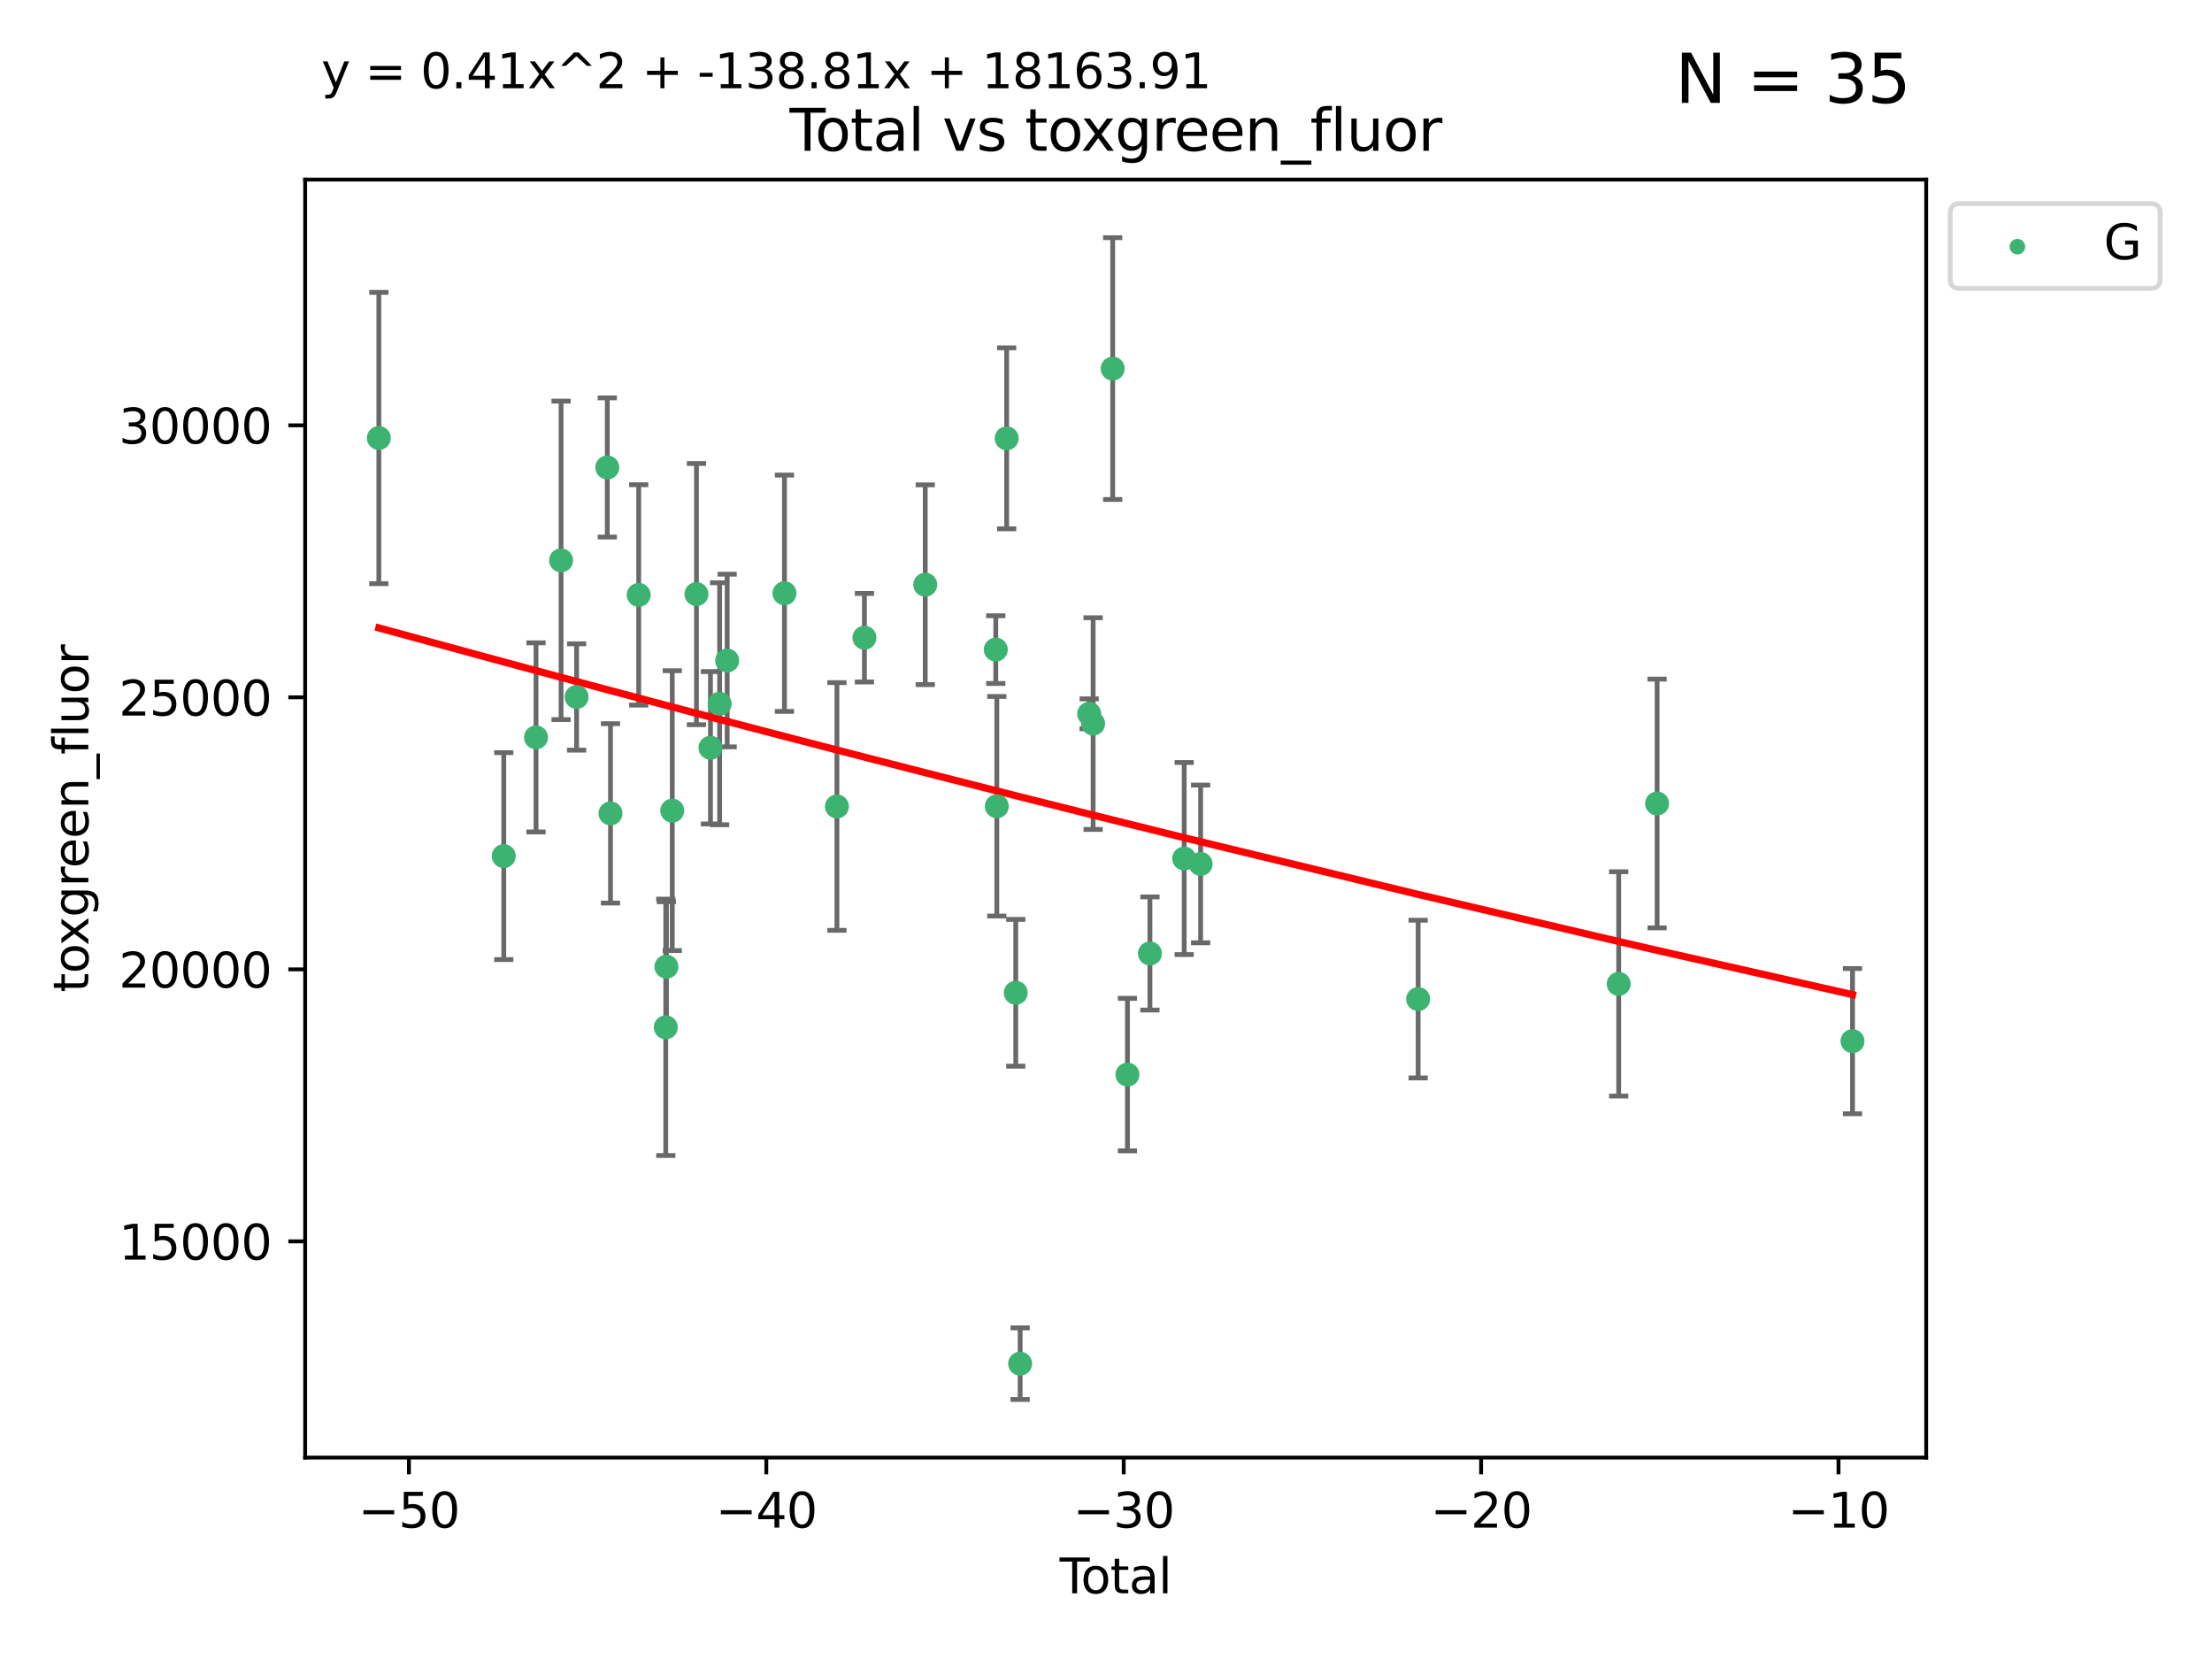 <?xml version="1.0" encoding="utf-8" standalone="no"?>
<!DOCTYPE svg PUBLIC "-//W3C//DTD SVG 1.1//EN"
  "http://www.w3.org/Graphics/SVG/1.1/DTD/svg11.dtd">
<svg xmlns:xlink="http://www.w3.org/1999/xlink" width="460.8pt" height="345.6pt" viewBox="0 0 460.8 345.6" xmlns="http://www.w3.org/2000/svg" version="1.1">
 <defs>
  <style type="text/css">*{stroke-linejoin: round; stroke-linecap: butt}</style>
 </defs>
 <g id="figure_1">
  <g id="patch_1">
   <path d="M 0 345.6 
L 460.8 345.6 
L 460.8 0 
L 0 0 
z
" style="fill: #ffffff"/>
  </g>
  <g id="axes_1">
   <g id="patch_2">
    <path d="M 63.571 303.64 
L 401.26 303.64 
L 401.26 37.411 
L 63.571 37.411 
z
" style="fill: #ffffff"/>
   </g>
   <g id="PathCollection_1">
    <defs>
     <path id="m11ab15bb27" d="M 0 1.118 
C 0.297 1.118 0.581 1 0.791 0.791 
C 1 0.581 1.118 0.297 1.118 0 
C 1.118 -0.297 1 -0.581 0.791 -0.791 
C 0.581 -1 0.297 -1.118 0 -1.118 
C -0.297 -1.118 -0.581 -1 -0.791 -0.791 
C -1 -0.581 -1.118 -0.297 -1.118 0 
C -1.118 0.297 -1 0.581 -0.791 0.791 
C -0.581 1 -0.297 1.118 0 1.118 
z
" style="stroke: #3cb371"/>
    </defs>
    <g clip-path="url(#pc55d3e3d5a)">
     <use xlink:href="#m11ab15bb27" x="78.921" y="91.243" style="fill: #3cb371; stroke: #3cb371"/>
     <use xlink:href="#m11ab15bb27" x="104.945" y="178.341" style="fill: #3cb371; stroke: #3cb371"/>
     <use xlink:href="#m11ab15bb27" x="111.661" y="153.611" style="fill: #3cb371; stroke: #3cb371"/>
     <use xlink:href="#m11ab15bb27" x="116.882" y="116.731" style="fill: #3cb371; stroke: #3cb371"/>
     <use xlink:href="#m11ab15bb27" x="120.118" y="145.193" style="fill: #3cb371; stroke: #3cb371"/>
     <use xlink:href="#m11ab15bb27" x="126.511" y="97.382" style="fill: #3cb371; stroke: #3cb371"/>
     <use xlink:href="#m11ab15bb27" x="127.177" y="169.439" style="fill: #3cb371; stroke: #3cb371"/>
     <use xlink:href="#m11ab15bb27" x="133.054" y="123.926" style="fill: #3cb371; stroke: #3cb371"/>
     <use xlink:href="#m11ab15bb27" x="138.693" y="214.011" style="fill: #3cb371; stroke: #3cb371"/>
     <use xlink:href="#m11ab15bb27" x="138.83" y="201.388" style="fill: #3cb371; stroke: #3cb371"/>
     <use xlink:href="#m11ab15bb27" x="140.045" y="168.87" style="fill: #3cb371; stroke: #3cb371"/>
     <use xlink:href="#m11ab15bb27" x="145.087" y="123.762" style="fill: #3cb371; stroke: #3cb371"/>
     <use xlink:href="#m11ab15bb27" x="148.005" y="155.771" style="fill: #3cb371; stroke: #3cb371"/>
     <use xlink:href="#m11ab15bb27" x="149.915" y="146.603" style="fill: #3cb371; stroke: #3cb371"/>
     <use xlink:href="#m11ab15bb27" x="151.481" y="137.6" style="fill: #3cb371; stroke: #3cb371"/>
     <use xlink:href="#m11ab15bb27" x="163.418" y="123.585" style="fill: #3cb371; stroke: #3cb371"/>
     <use xlink:href="#m11ab15bb27" x="174.347" y="168.002" style="fill: #3cb371; stroke: #3cb371"/>
     <use xlink:href="#m11ab15bb27" x="180.076" y="132.848" style="fill: #3cb371; stroke: #3cb371"/>
     <use xlink:href="#m11ab15bb27" x="192.744" y="121.806" style="fill: #3cb371; stroke: #3cb371"/>
     <use xlink:href="#m11ab15bb27" x="207.44" y="135.322" style="fill: #3cb371; stroke: #3cb371"/>
     <use xlink:href="#m11ab15bb27" x="207.655" y="167.957" style="fill: #3cb371; stroke: #3cb371"/>
     <use xlink:href="#m11ab15bb27" x="209.708" y="91.312" style="fill: #3cb371; stroke: #3cb371"/>
     <use xlink:href="#m11ab15bb27" x="211.603" y="206.814" style="fill: #3cb371; stroke: #3cb371"/>
     <use xlink:href="#m11ab15bb27" x="212.514" y="284.078" style="fill: #3cb371; stroke: #3cb371"/>
     <use xlink:href="#m11ab15bb27" x="226.894" y="148.697" style="fill: #3cb371; stroke: #3cb371"/>
     <use xlink:href="#m11ab15bb27" x="227.715" y="150.732" style="fill: #3cb371; stroke: #3cb371"/>
     <use xlink:href="#m11ab15bb27" x="231.793" y="76.781" style="fill: #3cb371; stroke: #3cb371"/>
     <use xlink:href="#m11ab15bb27" x="234.867" y="223.856" style="fill: #3cb371; stroke: #3cb371"/>
     <use xlink:href="#m11ab15bb27" x="239.552" y="198.632" style="fill: #3cb371; stroke: #3cb371"/>
     <use xlink:href="#m11ab15bb27" x="246.69" y="178.848" style="fill: #3cb371; stroke: #3cb371"/>
     <use xlink:href="#m11ab15bb27" x="250.11" y="179.974" style="fill: #3cb371; stroke: #3cb371"/>
     <use xlink:href="#m11ab15bb27" x="295.426" y="208.126" style="fill: #3cb371; stroke: #3cb371"/>
     <use xlink:href="#m11ab15bb27" x="337.204" y="204.964" style="fill: #3cb371; stroke: #3cb371"/>
     <use xlink:href="#m11ab15bb27" x="345.204" y="167.385" style="fill: #3cb371; stroke: #3cb371"/>
     <use xlink:href="#m11ab15bb27" x="385.911" y="216.889" style="fill: #3cb371; stroke: #3cb371"/>
    </g>
   </g>
   <g id="matplotlib.axis_1">
    <g id="xtick_1">
     <g id="line2d_1">
      <defs>
       <path id="m93bc215f9c" d="M 0 0 
L 0 3.5 
" style="stroke: #000000; stroke-width: 0.8"/>
      </defs>
      <g>
       <use xlink:href="#m93bc215f9c" x="85.187" y="303.64" style="stroke: #000000; stroke-width: 0.8"/>
      </g>
     </g>
     <g id="text_1">
      <!-- −50 -->
      <g transform="translate(74.634 318.238)scale(0.1 -0.1)">
       <defs>
        <path id="DejaVuSans-2212" d="M 678 2272 
L 4684 2272 
L 4684 1741 
L 678 1741 
L 678 2272 
z
" transform="scale(0.016)"/>
        <path id="DejaVuSans-35" d="M 691 4666 
L 3169 4666 
L 3169 4134 
L 1269 4134 
L 1269 2991 
Q 1406 3038 1543 3061 
Q 1681 3084 1819 3084 
Q 2600 3084 3056 2656 
Q 3513 2228 3513 1497 
Q 3513 744 3044 326 
Q 2575 -91 1722 -91 
Q 1428 -91 1123 -41 
Q 819 9 494 109 
L 494 744 
Q 775 591 1075 516 
Q 1375 441 1709 441 
Q 2250 441 2565 725 
Q 2881 1009 2881 1497 
Q 2881 1984 2565 2268 
Q 2250 2553 1709 2553 
Q 1456 2553 1204 2497 
Q 953 2441 691 2322 
L 691 4666 
z
" transform="scale(0.016)"/>
        <path id="DejaVuSans-30" d="M 2034 4250 
Q 1547 4250 1301 3770 
Q 1056 3291 1056 2328 
Q 1056 1369 1301 889 
Q 1547 409 2034 409 
Q 2525 409 2770 889 
Q 3016 1369 3016 2328 
Q 3016 3291 2770 3770 
Q 2525 4250 2034 4250 
z
M 2034 4750 
Q 2819 4750 3233 4129 
Q 3647 3509 3647 2328 
Q 3647 1150 3233 529 
Q 2819 -91 2034 -91 
Q 1250 -91 836 529 
Q 422 1150 422 2328 
Q 422 3509 836 4129 
Q 1250 4750 2034 4750 
z
" transform="scale(0.016)"/>
       </defs>
       <use xlink:href="#DejaVuSans-2212"/>
       <use xlink:href="#DejaVuSans-35" x="83.789"/>
       <use xlink:href="#DejaVuSans-30" x="147.412"/>
      </g>
     </g>
    </g>
    <g id="xtick_2">
     <g id="line2d_2">
      <g>
       <use xlink:href="#m93bc215f9c" x="159.638" y="303.64" style="stroke: #000000; stroke-width: 0.8"/>
      </g>
     </g>
     <g id="text_2">
      <!-- −40 -->
      <g transform="translate(149.086 318.238)scale(0.1 -0.1)">
       <defs>
        <path id="DejaVuSans-34" d="M 2419 4116 
L 825 1625 
L 2419 1625 
L 2419 4116 
z
M 2253 4666 
L 3047 4666 
L 3047 1625 
L 3713 1625 
L 3713 1100 
L 3047 1100 
L 3047 0 
L 2419 0 
L 2419 1100 
L 313 1100 
L 313 1709 
L 2253 4666 
z
" transform="scale(0.016)"/>
       </defs>
       <use xlink:href="#DejaVuSans-2212"/>
       <use xlink:href="#DejaVuSans-34" x="83.789"/>
       <use xlink:href="#DejaVuSans-30" x="147.412"/>
      </g>
     </g>
    </g>
    <g id="xtick_3">
     <g id="line2d_3">
      <g>
       <use xlink:href="#m93bc215f9c" x="234.089" y="303.64" style="stroke: #000000; stroke-width: 0.8"/>
      </g>
     </g>
     <g id="text_3">
      <!-- −30 -->
      <g transform="translate(223.537 318.238)scale(0.1 -0.1)">
       <defs>
        <path id="DejaVuSans-33" d="M 2597 2516 
Q 3050 2419 3304 2112 
Q 3559 1806 3559 1356 
Q 3559 666 3084 287 
Q 2609 -91 1734 -91 
Q 1441 -91 1130 -33 
Q 819 25 488 141 
L 488 750 
Q 750 597 1062 519 
Q 1375 441 1716 441 
Q 2309 441 2620 675 
Q 2931 909 2931 1356 
Q 2931 1769 2642 2001 
Q 2353 2234 1838 2234 
L 1294 2234 
L 1294 2753 
L 1863 2753 
Q 2328 2753 2575 2939 
Q 2822 3125 2822 3475 
Q 2822 3834 2567 4026 
Q 2313 4219 1838 4219 
Q 1578 4219 1281 4162 
Q 984 4106 628 3988 
L 628 4550 
Q 988 4650 1302 4700 
Q 1616 4750 1894 4750 
Q 2613 4750 3031 4423 
Q 3450 4097 3450 3541 
Q 3450 3153 3228 2886 
Q 3006 2619 2597 2516 
z
" transform="scale(0.016)"/>
       </defs>
       <use xlink:href="#DejaVuSans-2212"/>
       <use xlink:href="#DejaVuSans-33" x="83.789"/>
       <use xlink:href="#DejaVuSans-30" x="147.412"/>
      </g>
     </g>
    </g>
    <g id="xtick_4">
     <g id="line2d_4">
      <g>
       <use xlink:href="#m93bc215f9c" x="308.541" y="303.64" style="stroke: #000000; stroke-width: 0.8"/>
      </g>
     </g>
     <g id="text_4">
      <!-- −20 -->
      <g transform="translate(297.988 318.238)scale(0.1 -0.1)">
       <defs>
        <path id="DejaVuSans-32" d="M 1228 531 
L 3431 531 
L 3431 0 
L 469 0 
L 469 531 
Q 828 903 1448 1529 
Q 2069 2156 2228 2338 
Q 2531 2678 2651 2914 
Q 2772 3150 2772 3378 
Q 2772 3750 2511 3984 
Q 2250 4219 1831 4219 
Q 1534 4219 1204 4116 
Q 875 4013 500 3803 
L 500 4441 
Q 881 4594 1212 4672 
Q 1544 4750 1819 4750 
Q 2544 4750 2975 4387 
Q 3406 4025 3406 3419 
Q 3406 3131 3298 2873 
Q 3191 2616 2906 2266 
Q 2828 2175 2409 1742 
Q 1991 1309 1228 531 
z
" transform="scale(0.016)"/>
       </defs>
       <use xlink:href="#DejaVuSans-2212"/>
       <use xlink:href="#DejaVuSans-32" x="83.789"/>
       <use xlink:href="#DejaVuSans-30" x="147.412"/>
      </g>
     </g>
    </g>
    <g id="xtick_5">
     <g id="line2d_5">
      <g>
       <use xlink:href="#m93bc215f9c" x="382.992" y="303.64" style="stroke: #000000; stroke-width: 0.8"/>
      </g>
     </g>
     <g id="text_5">
      <!-- −10 -->
      <g transform="translate(372.44 318.238)scale(0.1 -0.1)">
       <defs>
        <path id="DejaVuSans-31" d="M 794 531 
L 1825 531 
L 1825 4091 
L 703 3866 
L 703 4441 
L 1819 4666 
L 2450 4666 
L 2450 531 
L 3481 531 
L 3481 0 
L 794 0 
L 794 531 
z
" transform="scale(0.016)"/>
       </defs>
       <use xlink:href="#DejaVuSans-2212"/>
       <use xlink:href="#DejaVuSans-31" x="83.789"/>
       <use xlink:href="#DejaVuSans-30" x="147.412"/>
      </g>
     </g>
    </g>
    <g id="text_6">
     <!-- Total -->
     <g transform="translate(220.739 331.917)scale(0.1 -0.1)">
      <defs>
       <path id="DejaVuSans-54" d="M -19 4666 
L 3928 4666 
L 3928 4134 
L 2272 4134 
L 2272 0 
L 1638 0 
L 1638 4134 
L -19 4134 
L -19 4666 
z
" transform="scale(0.016)"/>
       <path id="DejaVuSans-6f" d="M 1959 3097 
Q 1497 3097 1228 2736 
Q 959 2375 959 1747 
Q 959 1119 1226 758 
Q 1494 397 1959 397 
Q 2419 397 2687 759 
Q 2956 1122 2956 1747 
Q 2956 2369 2687 2733 
Q 2419 3097 1959 3097 
z
M 1959 3584 
Q 2709 3584 3137 3096 
Q 3566 2609 3566 1747 
Q 3566 888 3137 398 
Q 2709 -91 1959 -91 
Q 1206 -91 779 398 
Q 353 888 353 1747 
Q 353 2609 779 3096 
Q 1206 3584 1959 3584 
z
" transform="scale(0.016)"/>
       <path id="DejaVuSans-74" d="M 1172 4494 
L 1172 3500 
L 2356 3500 
L 2356 3053 
L 1172 3053 
L 1172 1153 
Q 1172 725 1289 603 
Q 1406 481 1766 481 
L 2356 481 
L 2356 0 
L 1766 0 
Q 1100 0 847 248 
Q 594 497 594 1153 
L 594 3053 
L 172 3053 
L 172 3500 
L 594 3500 
L 594 4494 
L 1172 4494 
z
" transform="scale(0.016)"/>
       <path id="DejaVuSans-61" d="M 2194 1759 
Q 1497 1759 1228 1600 
Q 959 1441 959 1056 
Q 959 750 1161 570 
Q 1363 391 1709 391 
Q 2188 391 2477 730 
Q 2766 1069 2766 1631 
L 2766 1759 
L 2194 1759 
z
M 3341 1997 
L 3341 0 
L 2766 0 
L 2766 531 
Q 2569 213 2275 61 
Q 1981 -91 1556 -91 
Q 1019 -91 701 211 
Q 384 513 384 1019 
Q 384 1609 779 1909 
Q 1175 2209 1959 2209 
L 2766 2209 
L 2766 2266 
Q 2766 2663 2505 2880 
Q 2244 3097 1772 3097 
Q 1472 3097 1187 3025 
Q 903 2953 641 2809 
L 641 3341 
Q 956 3463 1253 3523 
Q 1550 3584 1831 3584 
Q 2591 3584 2966 3190 
Q 3341 2797 3341 1997 
z
" transform="scale(0.016)"/>
       <path id="DejaVuSans-6c" d="M 603 4863 
L 1178 4863 
L 1178 0 
L 603 0 
L 603 4863 
z
" transform="scale(0.016)"/>
      </defs>
      <use xlink:href="#DejaVuSans-54"/>
      <use xlink:href="#DejaVuSans-6f" x="44.084"/>
      <use xlink:href="#DejaVuSans-74" x="105.266"/>
      <use xlink:href="#DejaVuSans-61" x="144.475"/>
      <use xlink:href="#DejaVuSans-6c" x="205.754"/>
     </g>
    </g>
   </g>
   <g id="matplotlib.axis_2">
    <g id="ytick_1">
     <g id="line2d_6">
      <defs>
       <path id="m50022413a3" d="M 0 0 
L -3.5 0 
" style="stroke: #000000; stroke-width: 0.8"/>
      </defs>
      <g>
       <use xlink:href="#m50022413a3" x="63.571" y="258.6" style="stroke: #000000; stroke-width: 0.8"/>
      </g>
     </g>
     <g id="text_7">
      <!-- 15000 -->
      <g transform="translate(24.759 262.399)scale(0.1 -0.1)">
       <use xlink:href="#DejaVuSans-31"/>
       <use xlink:href="#DejaVuSans-35" x="63.623"/>
       <use xlink:href="#DejaVuSans-30" x="127.246"/>
       <use xlink:href="#DejaVuSans-30" x="190.869"/>
       <use xlink:href="#DejaVuSans-30" x="254.492"/>
      </g>
     </g>
    </g>
    <g id="ytick_2">
     <g id="line2d_7">
      <g>
       <use xlink:href="#m50022413a3" x="63.571" y="201.933" style="stroke: #000000; stroke-width: 0.8"/>
      </g>
     </g>
     <g id="text_8">
      <!-- 20000 -->
      <g transform="translate(24.759 205.732)scale(0.1 -0.1)">
       <use xlink:href="#DejaVuSans-32"/>
       <use xlink:href="#DejaVuSans-30" x="63.623"/>
       <use xlink:href="#DejaVuSans-30" x="127.246"/>
       <use xlink:href="#DejaVuSans-30" x="190.869"/>
       <use xlink:href="#DejaVuSans-30" x="254.492"/>
      </g>
     </g>
    </g>
    <g id="ytick_3">
     <g id="line2d_8">
      <g>
       <use xlink:href="#m50022413a3" x="63.571" y="145.267" style="stroke: #000000; stroke-width: 0.8"/>
      </g>
     </g>
     <g id="text_9">
      <!-- 25000 -->
      <g transform="translate(24.759 149.066)scale(0.1 -0.1)">
       <use xlink:href="#DejaVuSans-32"/>
       <use xlink:href="#DejaVuSans-35" x="63.623"/>
       <use xlink:href="#DejaVuSans-30" x="127.246"/>
       <use xlink:href="#DejaVuSans-30" x="190.869"/>
       <use xlink:href="#DejaVuSans-30" x="254.492"/>
      </g>
     </g>
    </g>
    <g id="ytick_4">
     <g id="line2d_9">
      <g>
       <use xlink:href="#m50022413a3" x="63.571" y="88.601" style="stroke: #000000; stroke-width: 0.8"/>
      </g>
     </g>
     <g id="text_10">
      <!-- 30000 -->
      <g transform="translate(24.759 92.4)scale(0.1 -0.1)">
       <use xlink:href="#DejaVuSans-33"/>
       <use xlink:href="#DejaVuSans-30" x="63.623"/>
       <use xlink:href="#DejaVuSans-30" x="127.246"/>
       <use xlink:href="#DejaVuSans-30" x="190.869"/>
       <use xlink:href="#DejaVuSans-30" x="254.492"/>
      </g>
     </g>
    </g>
    <g id="text_11">
     <!-- toxgreen_fluor -->
     <g transform="translate(18.401 206.72)rotate(-90)scale(0.1 -0.1)">
      <defs>
       <path id="DejaVuSans-78" d="M 3513 3500 
L 2247 1797 
L 3578 0 
L 2900 0 
L 1881 1375 
L 863 0 
L 184 0 
L 1544 1831 
L 300 3500 
L 978 3500 
L 1906 2253 
L 2834 3500 
L 3513 3500 
z
" transform="scale(0.016)"/>
       <path id="DejaVuSans-67" d="M 2906 1791 
Q 2906 2416 2648 2759 
Q 2391 3103 1925 3103 
Q 1463 3103 1205 2759 
Q 947 2416 947 1791 
Q 947 1169 1205 825 
Q 1463 481 1925 481 
Q 2391 481 2648 825 
Q 2906 1169 2906 1791 
z
M 3481 434 
Q 3481 -459 3084 -895 
Q 2688 -1331 1869 -1331 
Q 1566 -1331 1297 -1286 
Q 1028 -1241 775 -1147 
L 775 -588 
Q 1028 -725 1275 -790 
Q 1522 -856 1778 -856 
Q 2344 -856 2625 -561 
Q 2906 -266 2906 331 
L 2906 616 
Q 2728 306 2450 153 
Q 2172 0 1784 0 
Q 1141 0 747 490 
Q 353 981 353 1791 
Q 353 2603 747 3093 
Q 1141 3584 1784 3584 
Q 2172 3584 2450 3431 
Q 2728 3278 2906 2969 
L 2906 3500 
L 3481 3500 
L 3481 434 
z
" transform="scale(0.016)"/>
       <path id="DejaVuSans-72" d="M 2631 2963 
Q 2534 3019 2420 3045 
Q 2306 3072 2169 3072 
Q 1681 3072 1420 2755 
Q 1159 2438 1159 1844 
L 1159 0 
L 581 0 
L 581 3500 
L 1159 3500 
L 1159 2956 
Q 1341 3275 1631 3429 
Q 1922 3584 2338 3584 
Q 2397 3584 2469 3576 
Q 2541 3569 2628 3553 
L 2631 2963 
z
" transform="scale(0.016)"/>
       <path id="DejaVuSans-65" d="M 3597 1894 
L 3597 1613 
L 953 1613 
Q 991 1019 1311 708 
Q 1631 397 2203 397 
Q 2534 397 2845 478 
Q 3156 559 3463 722 
L 3463 178 
Q 3153 47 2828 -22 
Q 2503 -91 2169 -91 
Q 1331 -91 842 396 
Q 353 884 353 1716 
Q 353 2575 817 3079 
Q 1281 3584 2069 3584 
Q 2775 3584 3186 3129 
Q 3597 2675 3597 1894 
z
M 3022 2063 
Q 3016 2534 2758 2815 
Q 2500 3097 2075 3097 
Q 1594 3097 1305 2825 
Q 1016 2553 972 2059 
L 3022 2063 
z
" transform="scale(0.016)"/>
       <path id="DejaVuSans-6e" d="M 3513 2113 
L 3513 0 
L 2938 0 
L 2938 2094 
Q 2938 2591 2744 2837 
Q 2550 3084 2163 3084 
Q 1697 3084 1428 2787 
Q 1159 2491 1159 1978 
L 1159 0 
L 581 0 
L 581 3500 
L 1159 3500 
L 1159 2956 
Q 1366 3272 1645 3428 
Q 1925 3584 2291 3584 
Q 2894 3584 3203 3211 
Q 3513 2838 3513 2113 
z
" transform="scale(0.016)"/>
       <path id="DejaVuSans-5f" d="M 3263 -1063 
L 3263 -1509 
L -63 -1509 
L -63 -1063 
L 3263 -1063 
z
" transform="scale(0.016)"/>
       <path id="DejaVuSans-66" d="M 2375 4863 
L 2375 4384 
L 1825 4384 
Q 1516 4384 1395 4259 
Q 1275 4134 1275 3809 
L 1275 3500 
L 2222 3500 
L 2222 3053 
L 1275 3053 
L 1275 0 
L 697 0 
L 697 3053 
L 147 3053 
L 147 3500 
L 697 3500 
L 697 3744 
Q 697 4328 969 4595 
Q 1241 4863 1831 4863 
L 2375 4863 
z
" transform="scale(0.016)"/>
       <path id="DejaVuSans-75" d="M 544 1381 
L 544 3500 
L 1119 3500 
L 1119 1403 
Q 1119 906 1312 657 
Q 1506 409 1894 409 
Q 2359 409 2629 706 
Q 2900 1003 2900 1516 
L 2900 3500 
L 3475 3500 
L 3475 0 
L 2900 0 
L 2900 538 
Q 2691 219 2414 64 
Q 2138 -91 1772 -91 
Q 1169 -91 856 284 
Q 544 659 544 1381 
z
M 1991 3584 
L 1991 3584 
z
" transform="scale(0.016)"/>
      </defs>
      <use xlink:href="#DejaVuSans-74"/>
      <use xlink:href="#DejaVuSans-6f" x="39.209"/>
      <use xlink:href="#DejaVuSans-78" x="97.266"/>
      <use xlink:href="#DejaVuSans-67" x="156.445"/>
      <use xlink:href="#DejaVuSans-72" x="219.922"/>
      <use xlink:href="#DejaVuSans-65" x="258.785"/>
      <use xlink:href="#DejaVuSans-65" x="320.309"/>
      <use xlink:href="#DejaVuSans-6e" x="381.832"/>
      <use xlink:href="#DejaVuSans-5f" x="445.211"/>
      <use xlink:href="#DejaVuSans-66" x="495.211"/>
      <use xlink:href="#DejaVuSans-6c" x="530.416"/>
      <use xlink:href="#DejaVuSans-75" x="558.199"/>
      <use xlink:href="#DejaVuSans-6f" x="621.578"/>
      <use xlink:href="#DejaVuSans-72" x="682.76"/>
     </g>
    </g>
   </g>
   <g id="LineCollection_1">
    <path d="M 78.921 121.582 
L 78.921 60.903 
" clip-path="url(#pc55d3e3d5a)" style="fill: none; stroke: #696969"/>
    <path d="M 104.945 199.894 
L 104.945 156.789 
" clip-path="url(#pc55d3e3d5a)" style="fill: none; stroke: #696969"/>
    <path d="M 111.661 173.308 
L 111.661 133.914 
" clip-path="url(#pc55d3e3d5a)" style="fill: none; stroke: #696969"/>
    <path d="M 116.882 149.904 
L 116.882 83.559 
" clip-path="url(#pc55d3e3d5a)" style="fill: none; stroke: #696969"/>
    <path d="M 120.118 156.268 
L 120.118 134.117 
" clip-path="url(#pc55d3e3d5a)" style="fill: none; stroke: #696969"/>
    <path d="M 126.511 111.875 
L 126.511 82.888 
" clip-path="url(#pc55d3e3d5a)" style="fill: none; stroke: #696969"/>
    <path d="M 127.177 188.125 
L 127.177 150.752 
" clip-path="url(#pc55d3e3d5a)" style="fill: none; stroke: #696969"/>
    <path d="M 133.054 146.878 
L 133.054 100.974 
" clip-path="url(#pc55d3e3d5a)" style="fill: none; stroke: #696969"/>
    <path d="M 138.693 240.717 
L 138.693 187.306 
" clip-path="url(#pc55d3e3d5a)" style="fill: none; stroke: #696969"/>
    <path d="M 138.83 214.929 
L 138.83 187.847 
" clip-path="url(#pc55d3e3d5a)" style="fill: none; stroke: #696969"/>
    <path d="M 140.045 198.02 
L 140.045 139.72 
" clip-path="url(#pc55d3e3d5a)" style="fill: none; stroke: #696969"/>
    <path d="M 145.087 150.968 
L 145.087 96.556 
" clip-path="url(#pc55d3e3d5a)" style="fill: none; stroke: #696969"/>
    <path d="M 148.005 171.643 
L 148.005 139.899 
" clip-path="url(#pc55d3e3d5a)" style="fill: none; stroke: #696969"/>
    <path d="M 149.915 171.811 
L 149.915 121.394 
" clip-path="url(#pc55d3e3d5a)" style="fill: none; stroke: #696969"/>
    <path d="M 151.481 155.586 
L 151.481 119.615 
" clip-path="url(#pc55d3e3d5a)" style="fill: none; stroke: #696969"/>
    <path d="M 163.418 148.2 
L 163.418 98.969 
" clip-path="url(#pc55d3e3d5a)" style="fill: none; stroke: #696969"/>
    <path d="M 174.347 193.799 
L 174.347 142.205 
" clip-path="url(#pc55d3e3d5a)" style="fill: none; stroke: #696969"/>
    <path d="M 180.076 142.065 
L 180.076 123.631 
" clip-path="url(#pc55d3e3d5a)" style="fill: none; stroke: #696969"/>
    <path d="M 192.744 142.613 
L 192.744 100.998 
" clip-path="url(#pc55d3e3d5a)" style="fill: none; stroke: #696969"/>
    <path d="M 207.44 142.379 
L 207.44 128.266 
" clip-path="url(#pc55d3e3d5a)" style="fill: none; stroke: #696969"/>
    <path d="M 207.655 190.827 
L 207.655 145.087 
" clip-path="url(#pc55d3e3d5a)" style="fill: none; stroke: #696969"/>
    <path d="M 209.708 110.16 
L 209.708 72.465 
" clip-path="url(#pc55d3e3d5a)" style="fill: none; stroke: #696969"/>
    <path d="M 211.603 222.107 
L 211.603 191.521 
" clip-path="url(#pc55d3e3d5a)" style="fill: none; stroke: #696969"/>
    <path d="M 212.514 291.539 
L 212.514 276.617 
" clip-path="url(#pc55d3e3d5a)" style="fill: none; stroke: #696969"/>
    <path d="M 226.894 151.806 
L 226.894 145.589 
" clip-path="url(#pc55d3e3d5a)" style="fill: none; stroke: #696969"/>
    <path d="M 227.715 172.781 
L 227.715 128.684 
" clip-path="url(#pc55d3e3d5a)" style="fill: none; stroke: #696969"/>
    <path d="M 231.793 104.049 
L 231.793 49.513 
" clip-path="url(#pc55d3e3d5a)" style="fill: none; stroke: #696969"/>
    <path d="M 234.867 239.739 
L 234.867 207.973 
" clip-path="url(#pc55d3e3d5a)" style="fill: none; stroke: #696969"/>
    <path d="M 239.552 210.417 
L 239.552 186.846 
" clip-path="url(#pc55d3e3d5a)" style="fill: none; stroke: #696969"/>
    <path d="M 246.69 198.854 
L 246.69 158.843 
" clip-path="url(#pc55d3e3d5a)" style="fill: none; stroke: #696969"/>
    <path d="M 250.11 196.401 
L 250.11 163.547 
" clip-path="url(#pc55d3e3d5a)" style="fill: none; stroke: #696969"/>
    <path d="M 295.426 224.553 
L 295.426 191.698 
" clip-path="url(#pc55d3e3d5a)" style="fill: none; stroke: #696969"/>
    <path d="M 337.204 228.327 
L 337.204 181.601 
" clip-path="url(#pc55d3e3d5a)" style="fill: none; stroke: #696969"/>
    <path d="M 345.204 193.298 
L 345.204 141.472 
" clip-path="url(#pc55d3e3d5a)" style="fill: none; stroke: #696969"/>
    <path d="M 385.911 232.013 
L 385.911 201.765 
" clip-path="url(#pc55d3e3d5a)" style="fill: none; stroke: #696969"/>
   </g>
   <g id="line2d_10">
    <defs>
     <path id="m30fca15935" d="M 2 0 
L -2 -0 
" style="stroke: #696969"/>
    </defs>
    <g clip-path="url(#pc55d3e3d5a)">
     <use xlink:href="#m30fca15935" x="78.921" y="121.582" style="fill: #696969; stroke: #696969"/>
     <use xlink:href="#m30fca15935" x="104.945" y="199.894" style="fill: #696969; stroke: #696969"/>
     <use xlink:href="#m30fca15935" x="111.661" y="173.308" style="fill: #696969; stroke: #696969"/>
     <use xlink:href="#m30fca15935" x="116.882" y="149.904" style="fill: #696969; stroke: #696969"/>
     <use xlink:href="#m30fca15935" x="120.118" y="156.268" style="fill: #696969; stroke: #696969"/>
     <use xlink:href="#m30fca15935" x="126.511" y="111.875" style="fill: #696969; stroke: #696969"/>
     <use xlink:href="#m30fca15935" x="127.177" y="188.125" style="fill: #696969; stroke: #696969"/>
     <use xlink:href="#m30fca15935" x="133.054" y="146.878" style="fill: #696969; stroke: #696969"/>
     <use xlink:href="#m30fca15935" x="138.693" y="240.717" style="fill: #696969; stroke: #696969"/>
     <use xlink:href="#m30fca15935" x="138.83" y="214.929" style="fill: #696969; stroke: #696969"/>
     <use xlink:href="#m30fca15935" x="140.045" y="198.02" style="fill: #696969; stroke: #696969"/>
     <use xlink:href="#m30fca15935" x="145.087" y="150.968" style="fill: #696969; stroke: #696969"/>
     <use xlink:href="#m30fca15935" x="148.005" y="171.643" style="fill: #696969; stroke: #696969"/>
     <use xlink:href="#m30fca15935" x="149.915" y="171.811" style="fill: #696969; stroke: #696969"/>
     <use xlink:href="#m30fca15935" x="151.481" y="155.586" style="fill: #696969; stroke: #696969"/>
     <use xlink:href="#m30fca15935" x="163.418" y="148.2" style="fill: #696969; stroke: #696969"/>
     <use xlink:href="#m30fca15935" x="174.347" y="193.799" style="fill: #696969; stroke: #696969"/>
     <use xlink:href="#m30fca15935" x="180.076" y="142.065" style="fill: #696969; stroke: #696969"/>
     <use xlink:href="#m30fca15935" x="192.744" y="142.613" style="fill: #696969; stroke: #696969"/>
     <use xlink:href="#m30fca15935" x="207.44" y="142.379" style="fill: #696969; stroke: #696969"/>
     <use xlink:href="#m30fca15935" x="207.655" y="190.827" style="fill: #696969; stroke: #696969"/>
     <use xlink:href="#m30fca15935" x="209.708" y="110.16" style="fill: #696969; stroke: #696969"/>
     <use xlink:href="#m30fca15935" x="211.603" y="222.107" style="fill: #696969; stroke: #696969"/>
     <use xlink:href="#m30fca15935" x="212.514" y="291.539" style="fill: #696969; stroke: #696969"/>
     <use xlink:href="#m30fca15935" x="226.894" y="151.806" style="fill: #696969; stroke: #696969"/>
     <use xlink:href="#m30fca15935" x="227.715" y="172.781" style="fill: #696969; stroke: #696969"/>
     <use xlink:href="#m30fca15935" x="231.793" y="104.049" style="fill: #696969; stroke: #696969"/>
     <use xlink:href="#m30fca15935" x="234.867" y="239.739" style="fill: #696969; stroke: #696969"/>
     <use xlink:href="#m30fca15935" x="239.552" y="210.417" style="fill: #696969; stroke: #696969"/>
     <use xlink:href="#m30fca15935" x="246.69" y="198.854" style="fill: #696969; stroke: #696969"/>
     <use xlink:href="#m30fca15935" x="250.11" y="196.401" style="fill: #696969; stroke: #696969"/>
     <use xlink:href="#m30fca15935" x="295.426" y="224.553" style="fill: #696969; stroke: #696969"/>
     <use xlink:href="#m30fca15935" x="337.204" y="228.327" style="fill: #696969; stroke: #696969"/>
     <use xlink:href="#m30fca15935" x="345.204" y="193.298" style="fill: #696969; stroke: #696969"/>
     <use xlink:href="#m30fca15935" x="385.911" y="232.013" style="fill: #696969; stroke: #696969"/>
    </g>
   </g>
   <g id="line2d_11">
    <g clip-path="url(#pc55d3e3d5a)">
     <use xlink:href="#m30fca15935" x="78.921" y="60.903" style="fill: #696969; stroke: #696969"/>
     <use xlink:href="#m30fca15935" x="104.945" y="156.789" style="fill: #696969; stroke: #696969"/>
     <use xlink:href="#m30fca15935" x="111.661" y="133.914" style="fill: #696969; stroke: #696969"/>
     <use xlink:href="#m30fca15935" x="116.882" y="83.559" style="fill: #696969; stroke: #696969"/>
     <use xlink:href="#m30fca15935" x="120.118" y="134.117" style="fill: #696969; stroke: #696969"/>
     <use xlink:href="#m30fca15935" x="126.511" y="82.888" style="fill: #696969; stroke: #696969"/>
     <use xlink:href="#m30fca15935" x="127.177" y="150.752" style="fill: #696969; stroke: #696969"/>
     <use xlink:href="#m30fca15935" x="133.054" y="100.974" style="fill: #696969; stroke: #696969"/>
     <use xlink:href="#m30fca15935" x="138.693" y="187.306" style="fill: #696969; stroke: #696969"/>
     <use xlink:href="#m30fca15935" x="138.83" y="187.847" style="fill: #696969; stroke: #696969"/>
     <use xlink:href="#m30fca15935" x="140.045" y="139.72" style="fill: #696969; stroke: #696969"/>
     <use xlink:href="#m30fca15935" x="145.087" y="96.556" style="fill: #696969; stroke: #696969"/>
     <use xlink:href="#m30fca15935" x="148.005" y="139.899" style="fill: #696969; stroke: #696969"/>
     <use xlink:href="#m30fca15935" x="149.915" y="121.394" style="fill: #696969; stroke: #696969"/>
     <use xlink:href="#m30fca15935" x="151.481" y="119.615" style="fill: #696969; stroke: #696969"/>
     <use xlink:href="#m30fca15935" x="163.418" y="98.969" style="fill: #696969; stroke: #696969"/>
     <use xlink:href="#m30fca15935" x="174.347" y="142.205" style="fill: #696969; stroke: #696969"/>
     <use xlink:href="#m30fca15935" x="180.076" y="123.631" style="fill: #696969; stroke: #696969"/>
     <use xlink:href="#m30fca15935" x="192.744" y="100.998" style="fill: #696969; stroke: #696969"/>
     <use xlink:href="#m30fca15935" x="207.44" y="128.266" style="fill: #696969; stroke: #696969"/>
     <use xlink:href="#m30fca15935" x="207.655" y="145.087" style="fill: #696969; stroke: #696969"/>
     <use xlink:href="#m30fca15935" x="209.708" y="72.465" style="fill: #696969; stroke: #696969"/>
     <use xlink:href="#m30fca15935" x="211.603" y="191.521" style="fill: #696969; stroke: #696969"/>
     <use xlink:href="#m30fca15935" x="212.514" y="276.617" style="fill: #696969; stroke: #696969"/>
     <use xlink:href="#m30fca15935" x="226.894" y="145.589" style="fill: #696969; stroke: #696969"/>
     <use xlink:href="#m30fca15935" x="227.715" y="128.684" style="fill: #696969; stroke: #696969"/>
     <use xlink:href="#m30fca15935" x="231.793" y="49.513" style="fill: #696969; stroke: #696969"/>
     <use xlink:href="#m30fca15935" x="234.867" y="207.973" style="fill: #696969; stroke: #696969"/>
     <use xlink:href="#m30fca15935" x="239.552" y="186.846" style="fill: #696969; stroke: #696969"/>
     <use xlink:href="#m30fca15935" x="246.69" y="158.843" style="fill: #696969; stroke: #696969"/>
     <use xlink:href="#m30fca15935" x="250.11" y="163.547" style="fill: #696969; stroke: #696969"/>
     <use xlink:href="#m30fca15935" x="295.426" y="191.698" style="fill: #696969; stroke: #696969"/>
     <use xlink:href="#m30fca15935" x="337.204" y="181.601" style="fill: #696969; stroke: #696969"/>
     <use xlink:href="#m30fca15935" x="345.204" y="141.472" style="fill: #696969; stroke: #696969"/>
     <use xlink:href="#m30fca15935" x="385.911" y="201.765" style="fill: #696969; stroke: #696969"/>
    </g>
   </g>
   <g id="line2d_12">
    <path d="M 78.921 130.806 
L 104.945 137.892 
L 111.661 139.703 
L 116.882 141.105 
L 120.118 141.972 
L 126.511 143.679 
L 127.177 143.856 
L 133.054 145.419 
L 138.693 146.913 
L 138.83 146.95 
L 140.045 147.271 
L 145.087 148.601 
L 148.005 149.369 
L 149.915 149.871 
L 151.481 150.282 
L 163.418 153.402 
L 174.347 156.237 
L 180.076 157.716 
L 192.744 160.966 
L 207.44 164.702 
L 207.655 164.756 
L 209.708 165.275 
L 211.603 165.754 
L 212.514 165.984 
L 226.894 169.593 
L 227.715 169.798 
L 231.793 170.814 
L 234.867 171.579 
L 239.552 172.741 
L 246.69 174.504 
L 250.11 175.346 
L 295.426 186.318 
L 337.204 196.13 
L 345.204 197.975 
L 385.911 207.2 
" clip-path="url(#pc55d3e3d5a)" style="fill: none; stroke: #ff0000; stroke-width: 1.5; stroke-linecap: square"/>
   </g>
   <g id="line2d_13">
    <defs>
     <path id="ma9f9e60ed1" d="M 0 2 
C 0.53 2 1.039 1.789 1.414 1.414 
C 1.789 1.039 2 0.53 2 0 
C 2 -0.53 1.789 -1.039 1.414 -1.414 
C 1.039 -1.789 0.53 -2 0 -2 
C -0.53 -2 -1.039 -1.789 -1.414 -1.414 
C -1.789 -1.039 -2 -0.53 -2 0 
C -2 0.53 -1.789 1.039 -1.414 1.414 
C -1.039 1.789 -0.53 2 0 2 
z
" style="stroke: #3cb371"/>
    </defs>
    <g clip-path="url(#pc55d3e3d5a)">
     <use xlink:href="#ma9f9e60ed1" x="78.921" y="91.243" style="fill: #3cb371; stroke: #3cb371"/>
     <use xlink:href="#ma9f9e60ed1" x="104.945" y="178.341" style="fill: #3cb371; stroke: #3cb371"/>
     <use xlink:href="#ma9f9e60ed1" x="111.661" y="153.611" style="fill: #3cb371; stroke: #3cb371"/>
     <use xlink:href="#ma9f9e60ed1" x="116.882" y="116.731" style="fill: #3cb371; stroke: #3cb371"/>
     <use xlink:href="#ma9f9e60ed1" x="120.118" y="145.193" style="fill: #3cb371; stroke: #3cb371"/>
     <use xlink:href="#ma9f9e60ed1" x="126.511" y="97.382" style="fill: #3cb371; stroke: #3cb371"/>
     <use xlink:href="#ma9f9e60ed1" x="127.177" y="169.439" style="fill: #3cb371; stroke: #3cb371"/>
     <use xlink:href="#ma9f9e60ed1" x="133.054" y="123.926" style="fill: #3cb371; stroke: #3cb371"/>
     <use xlink:href="#ma9f9e60ed1" x="138.693" y="214.011" style="fill: #3cb371; stroke: #3cb371"/>
     <use xlink:href="#ma9f9e60ed1" x="138.83" y="201.388" style="fill: #3cb371; stroke: #3cb371"/>
     <use xlink:href="#ma9f9e60ed1" x="140.045" y="168.87" style="fill: #3cb371; stroke: #3cb371"/>
     <use xlink:href="#ma9f9e60ed1" x="145.087" y="123.762" style="fill: #3cb371; stroke: #3cb371"/>
     <use xlink:href="#ma9f9e60ed1" x="148.005" y="155.771" style="fill: #3cb371; stroke: #3cb371"/>
     <use xlink:href="#ma9f9e60ed1" x="149.915" y="146.603" style="fill: #3cb371; stroke: #3cb371"/>
     <use xlink:href="#ma9f9e60ed1" x="151.481" y="137.6" style="fill: #3cb371; stroke: #3cb371"/>
     <use xlink:href="#ma9f9e60ed1" x="163.418" y="123.585" style="fill: #3cb371; stroke: #3cb371"/>
     <use xlink:href="#ma9f9e60ed1" x="174.347" y="168.002" style="fill: #3cb371; stroke: #3cb371"/>
     <use xlink:href="#ma9f9e60ed1" x="180.076" y="132.848" style="fill: #3cb371; stroke: #3cb371"/>
     <use xlink:href="#ma9f9e60ed1" x="192.744" y="121.806" style="fill: #3cb371; stroke: #3cb371"/>
     <use xlink:href="#ma9f9e60ed1" x="207.44" y="135.322" style="fill: #3cb371; stroke: #3cb371"/>
     <use xlink:href="#ma9f9e60ed1" x="207.655" y="167.957" style="fill: #3cb371; stroke: #3cb371"/>
     <use xlink:href="#ma9f9e60ed1" x="209.708" y="91.312" style="fill: #3cb371; stroke: #3cb371"/>
     <use xlink:href="#ma9f9e60ed1" x="211.603" y="206.814" style="fill: #3cb371; stroke: #3cb371"/>
     <use xlink:href="#ma9f9e60ed1" x="212.514" y="284.078" style="fill: #3cb371; stroke: #3cb371"/>
     <use xlink:href="#ma9f9e60ed1" x="226.894" y="148.697" style="fill: #3cb371; stroke: #3cb371"/>
     <use xlink:href="#ma9f9e60ed1" x="227.715" y="150.732" style="fill: #3cb371; stroke: #3cb371"/>
     <use xlink:href="#ma9f9e60ed1" x="231.793" y="76.781" style="fill: #3cb371; stroke: #3cb371"/>
     <use xlink:href="#ma9f9e60ed1" x="234.867" y="223.856" style="fill: #3cb371; stroke: #3cb371"/>
     <use xlink:href="#ma9f9e60ed1" x="239.552" y="198.632" style="fill: #3cb371; stroke: #3cb371"/>
     <use xlink:href="#ma9f9e60ed1" x="246.69" y="178.848" style="fill: #3cb371; stroke: #3cb371"/>
     <use xlink:href="#ma9f9e60ed1" x="250.11" y="179.974" style="fill: #3cb371; stroke: #3cb371"/>
     <use xlink:href="#ma9f9e60ed1" x="295.426" y="208.126" style="fill: #3cb371; stroke: #3cb371"/>
     <use xlink:href="#ma9f9e60ed1" x="337.204" y="204.964" style="fill: #3cb371; stroke: #3cb371"/>
     <use xlink:href="#ma9f9e60ed1" x="345.204" y="167.385" style="fill: #3cb371; stroke: #3cb371"/>
     <use xlink:href="#ma9f9e60ed1" x="385.911" y="216.889" style="fill: #3cb371; stroke: #3cb371"/>
    </g>
   </g>
   <g id="patch_3">
    <path d="M 63.571 303.64 
L 63.571 37.411 
" style="fill: none; stroke: #000000; stroke-width: 0.8; stroke-linejoin: miter; stroke-linecap: square"/>
   </g>
   <g id="patch_4">
    <path d="M 401.26 303.64 
L 401.26 37.411 
" style="fill: none; stroke: #000000; stroke-width: 0.8; stroke-linejoin: miter; stroke-linecap: square"/>
   </g>
   <g id="patch_5">
    <path d="M 63.571 303.64 
L 401.26 303.64 
" style="fill: none; stroke: #000000; stroke-width: 0.8; stroke-linejoin: miter; stroke-linecap: square"/>
   </g>
   <g id="patch_6">
    <path d="M 63.571 37.411 
L 401.26 37.411 
" style="fill: none; stroke: #000000; stroke-width: 0.8; stroke-linejoin: miter; stroke-linecap: square"/>
   </g>
   <g id="text_12">
    <!-- N = 35 -->
    <g transform="translate(348.964 21.426)scale(0.14 -0.14)">
     <defs>
      <path id="DejaVuSans-4e" d="M 628 4666 
L 1478 4666 
L 3547 763 
L 3547 4666 
L 4159 4666 
L 4159 0 
L 3309 0 
L 1241 3903 
L 1241 0 
L 628 0 
L 628 4666 
z
" transform="scale(0.016)"/>
      <path id="DejaVuSans-20" transform="scale(0.016)"/>
      <path id="DejaVuSans-3d" d="M 678 2906 
L 4684 2906 
L 4684 2381 
L 678 2381 
L 678 2906 
z
M 678 1631 
L 4684 1631 
L 4684 1100 
L 678 1100 
L 678 1631 
z
" transform="scale(0.016)"/>
     </defs>
     <use xlink:href="#DejaVuSans-4e"/>
     <use xlink:href="#DejaVuSans-20" x="74.805"/>
     <use xlink:href="#DejaVuSans-3d" x="106.592"/>
     <use xlink:href="#DejaVuSans-20" x="190.381"/>
     <use xlink:href="#DejaVuSans-33" x="222.168"/>
     <use xlink:href="#DejaVuSans-35" x="285.791"/>
    </g>
   </g>
   <g id="text_13">
    <!-- y = 0.41x^2 + -138.81x + 18163.91 -->
    <g transform="translate(66.948 18.387)scale(0.1 -0.1)">
     <defs>
      <path id="DejaVuSans-79" d="M 2059 -325 
Q 1816 -950 1584 -1140 
Q 1353 -1331 966 -1331 
L 506 -1331 
L 506 -850 
L 844 -850 
Q 1081 -850 1212 -737 
Q 1344 -625 1503 -206 
L 1606 56 
L 191 3500 
L 800 3500 
L 1894 763 
L 2988 3500 
L 3597 3500 
L 2059 -325 
z
" transform="scale(0.016)"/>
      <path id="DejaVuSans-2e" d="M 684 794 
L 1344 794 
L 1344 0 
L 684 0 
L 684 794 
z
" transform="scale(0.016)"/>
      <path id="DejaVuSans-5e" d="M 2988 4666 
L 4684 2925 
L 4056 2925 
L 2681 4159 
L 1306 2925 
L 678 2925 
L 2375 4666 
L 2988 4666 
z
" transform="scale(0.016)"/>
      <path id="DejaVuSans-2b" d="M 2944 4013 
L 2944 2272 
L 4684 2272 
L 4684 1741 
L 2944 1741 
L 2944 0 
L 2419 0 
L 2419 1741 
L 678 1741 
L 678 2272 
L 2419 2272 
L 2419 4013 
L 2944 4013 
z
" transform="scale(0.016)"/>
      <path id="DejaVuSans-2d" d="M 313 2009 
L 1997 2009 
L 1997 1497 
L 313 1497 
L 313 2009 
z
" transform="scale(0.016)"/>
      <path id="DejaVuSans-38" d="M 2034 2216 
Q 1584 2216 1326 1975 
Q 1069 1734 1069 1313 
Q 1069 891 1326 650 
Q 1584 409 2034 409 
Q 2484 409 2743 651 
Q 3003 894 3003 1313 
Q 3003 1734 2745 1975 
Q 2488 2216 2034 2216 
z
M 1403 2484 
Q 997 2584 770 2862 
Q 544 3141 544 3541 
Q 544 4100 942 4425 
Q 1341 4750 2034 4750 
Q 2731 4750 3128 4425 
Q 3525 4100 3525 3541 
Q 3525 3141 3298 2862 
Q 3072 2584 2669 2484 
Q 3125 2378 3379 2068 
Q 3634 1759 3634 1313 
Q 3634 634 3220 271 
Q 2806 -91 2034 -91 
Q 1263 -91 848 271 
Q 434 634 434 1313 
Q 434 1759 690 2068 
Q 947 2378 1403 2484 
z
M 1172 3481 
Q 1172 3119 1398 2916 
Q 1625 2713 2034 2713 
Q 2441 2713 2670 2916 
Q 2900 3119 2900 3481 
Q 2900 3844 2670 4047 
Q 2441 4250 2034 4250 
Q 1625 4250 1398 4047 
Q 1172 3844 1172 3481 
z
" transform="scale(0.016)"/>
      <path id="DejaVuSans-36" d="M 2113 2584 
Q 1688 2584 1439 2293 
Q 1191 2003 1191 1497 
Q 1191 994 1439 701 
Q 1688 409 2113 409 
Q 2538 409 2786 701 
Q 3034 994 3034 1497 
Q 3034 2003 2786 2293 
Q 2538 2584 2113 2584 
z
M 3366 4563 
L 3366 3988 
Q 3128 4100 2886 4159 
Q 2644 4219 2406 4219 
Q 1781 4219 1451 3797 
Q 1122 3375 1075 2522 
Q 1259 2794 1537 2939 
Q 1816 3084 2150 3084 
Q 2853 3084 3261 2657 
Q 3669 2231 3669 1497 
Q 3669 778 3244 343 
Q 2819 -91 2113 -91 
Q 1303 -91 875 529 
Q 447 1150 447 2328 
Q 447 3434 972 4092 
Q 1497 4750 2381 4750 
Q 2619 4750 2861 4703 
Q 3103 4656 3366 4563 
z
" transform="scale(0.016)"/>
      <path id="DejaVuSans-39" d="M 703 97 
L 703 672 
Q 941 559 1184 500 
Q 1428 441 1663 441 
Q 2288 441 2617 861 
Q 2947 1281 2994 2138 
Q 2813 1869 2534 1725 
Q 2256 1581 1919 1581 
Q 1219 1581 811 2004 
Q 403 2428 403 3163 
Q 403 3881 828 4315 
Q 1253 4750 1959 4750 
Q 2769 4750 3195 4129 
Q 3622 3509 3622 2328 
Q 3622 1225 3098 567 
Q 2575 -91 1691 -91 
Q 1453 -91 1209 -44 
Q 966 3 703 97 
z
M 1959 2075 
Q 2384 2075 2632 2365 
Q 2881 2656 2881 3163 
Q 2881 3666 2632 3958 
Q 2384 4250 1959 4250 
Q 1534 4250 1286 3958 
Q 1038 3666 1038 3163 
Q 1038 2656 1286 2365 
Q 1534 2075 1959 2075 
z
" transform="scale(0.016)"/>
     </defs>
     <use xlink:href="#DejaVuSans-79"/>
     <use xlink:href="#DejaVuSans-20" x="59.18"/>
     <use xlink:href="#DejaVuSans-3d" x="90.967"/>
     <use xlink:href="#DejaVuSans-20" x="174.756"/>
     <use xlink:href="#DejaVuSans-30" x="206.543"/>
     <use xlink:href="#DejaVuSans-2e" x="270.166"/>
     <use xlink:href="#DejaVuSans-34" x="301.953"/>
     <use xlink:href="#DejaVuSans-31" x="365.576"/>
     <use xlink:href="#DejaVuSans-78" x="429.199"/>
     <use xlink:href="#DejaVuSans-5e" x="488.379"/>
     <use xlink:href="#DejaVuSans-32" x="572.168"/>
     <use xlink:href="#DejaVuSans-20" x="635.791"/>
     <use xlink:href="#DejaVuSans-2b" x="667.578"/>
     <use xlink:href="#DejaVuSans-20" x="751.367"/>
     <use xlink:href="#DejaVuSans-2d" x="783.154"/>
     <use xlink:href="#DejaVuSans-31" x="819.238"/>
     <use xlink:href="#DejaVuSans-33" x="882.861"/>
     <use xlink:href="#DejaVuSans-38" x="946.484"/>
     <use xlink:href="#DejaVuSans-2e" x="1010.107"/>
     <use xlink:href="#DejaVuSans-38" x="1041.895"/>
     <use xlink:href="#DejaVuSans-31" x="1105.518"/>
     <use xlink:href="#DejaVuSans-78" x="1169.141"/>
     <use xlink:href="#DejaVuSans-20" x="1228.32"/>
     <use xlink:href="#DejaVuSans-2b" x="1260.107"/>
     <use xlink:href="#DejaVuSans-20" x="1343.896"/>
     <use xlink:href="#DejaVuSans-31" x="1375.684"/>
     <use xlink:href="#DejaVuSans-38" x="1439.307"/>
     <use xlink:href="#DejaVuSans-31" x="1502.93"/>
     <use xlink:href="#DejaVuSans-36" x="1566.553"/>
     <use xlink:href="#DejaVuSans-33" x="1630.176"/>
     <use xlink:href="#DejaVuSans-2e" x="1693.799"/>
     <use xlink:href="#DejaVuSans-39" x="1725.586"/>
     <use xlink:href="#DejaVuSans-31" x="1789.209"/>
    </g>
   </g>
   <g id="text_14">
    <!-- Total vs toxgreen_fluor -->
    <g transform="translate(164.48 31.411)scale(0.12 -0.12)">
     <defs>
      <path id="DejaVuSans-76" d="M 191 3500 
L 800 3500 
L 1894 563 
L 2988 3500 
L 3597 3500 
L 2284 0 
L 1503 0 
L 191 3500 
z
" transform="scale(0.016)"/>
      <path id="DejaVuSans-73" d="M 2834 3397 
L 2834 2853 
Q 2591 2978 2328 3040 
Q 2066 3103 1784 3103 
Q 1356 3103 1142 2972 
Q 928 2841 928 2578 
Q 928 2378 1081 2264 
Q 1234 2150 1697 2047 
L 1894 2003 
Q 2506 1872 2764 1633 
Q 3022 1394 3022 966 
Q 3022 478 2636 193 
Q 2250 -91 1575 -91 
Q 1294 -91 989 -36 
Q 684 19 347 128 
L 347 722 
Q 666 556 975 473 
Q 1284 391 1588 391 
Q 1994 391 2212 530 
Q 2431 669 2431 922 
Q 2431 1156 2273 1281 
Q 2116 1406 1581 1522 
L 1381 1569 
Q 847 1681 609 1914 
Q 372 2147 372 2553 
Q 372 3047 722 3315 
Q 1072 3584 1716 3584 
Q 2034 3584 2315 3537 
Q 2597 3491 2834 3397 
z
" transform="scale(0.016)"/>
     </defs>
     <use xlink:href="#DejaVuSans-54"/>
     <use xlink:href="#DejaVuSans-6f" x="44.084"/>
     <use xlink:href="#DejaVuSans-74" x="105.266"/>
     <use xlink:href="#DejaVuSans-61" x="144.475"/>
     <use xlink:href="#DejaVuSans-6c" x="205.754"/>
     <use xlink:href="#DejaVuSans-20" x="233.537"/>
     <use xlink:href="#DejaVuSans-76" x="265.324"/>
     <use xlink:href="#DejaVuSans-73" x="324.504"/>
     <use xlink:href="#DejaVuSans-20" x="376.604"/>
     <use xlink:href="#DejaVuSans-74" x="408.391"/>
     <use xlink:href="#DejaVuSans-6f" x="447.6"/>
     <use xlink:href="#DejaVuSans-78" x="505.656"/>
     <use xlink:href="#DejaVuSans-67" x="564.836"/>
     <use xlink:href="#DejaVuSans-72" x="628.312"/>
     <use xlink:href="#DejaVuSans-65" x="667.176"/>
     <use xlink:href="#DejaVuSans-65" x="728.699"/>
     <use xlink:href="#DejaVuSans-6e" x="790.223"/>
     <use xlink:href="#DejaVuSans-5f" x="853.602"/>
     <use xlink:href="#DejaVuSans-66" x="903.602"/>
     <use xlink:href="#DejaVuSans-6c" x="938.807"/>
     <use xlink:href="#DejaVuSans-75" x="966.59"/>
     <use xlink:href="#DejaVuSans-6f" x="1029.969"/>
     <use xlink:href="#DejaVuSans-72" x="1091.15"/>
    </g>
   </g>
   <g id="legend_1">
    <g id="patch_7">
     <path d="M 408.26 60.089 
L 448.008 60.089 
Q 450.008 60.089 450.008 58.089 
L 450.008 44.411 
Q 450.008 42.411 448.008 42.411 
L 408.26 42.411 
Q 406.26 42.411 406.26 44.411 
L 406.26 58.089 
Q 406.26 60.089 408.26 60.089 
z
" style="fill: #ffffff; opacity: 0.8; stroke: #cccccc; stroke-linejoin: miter"/>
    </g>
    <g id="PathCollection_2">
     <g>
      <use xlink:href="#m11ab15bb27" x="420.26" y="51.385" style="fill: #3cb371; stroke: #3cb371"/>
     </g>
    </g>
    <g id="text_15">
     <!-- G -->
     <g transform="translate(438.26 54.01)scale(0.1 -0.1)">
      <defs>
       <path id="DejaVuSans-47" d="M 3809 666 
L 3809 1919 
L 2778 1919 
L 2778 2438 
L 4434 2438 
L 4434 434 
Q 4069 175 3628 42 
Q 3188 -91 2688 -91 
Q 1594 -91 976 548 
Q 359 1188 359 2328 
Q 359 3472 976 4111 
Q 1594 4750 2688 4750 
Q 3144 4750 3555 4637 
Q 3966 4525 4313 4306 
L 4313 3634 
Q 3963 3931 3569 4081 
Q 3175 4231 2741 4231 
Q 1884 4231 1454 3753 
Q 1025 3275 1025 2328 
Q 1025 1384 1454 906 
Q 1884 428 2741 428 
Q 3075 428 3337 486 
Q 3600 544 3809 666 
z
" transform="scale(0.016)"/>
      </defs>
      <use xlink:href="#DejaVuSans-47"/>
     </g>
    </g>
   </g>
  </g>
 </g>
 <defs>
  <clipPath id="pc55d3e3d5a">
   <rect x="63.571" y="37.411" width="337.689" height="266.229"/>
  </clipPath>
 </defs>
</svg>

